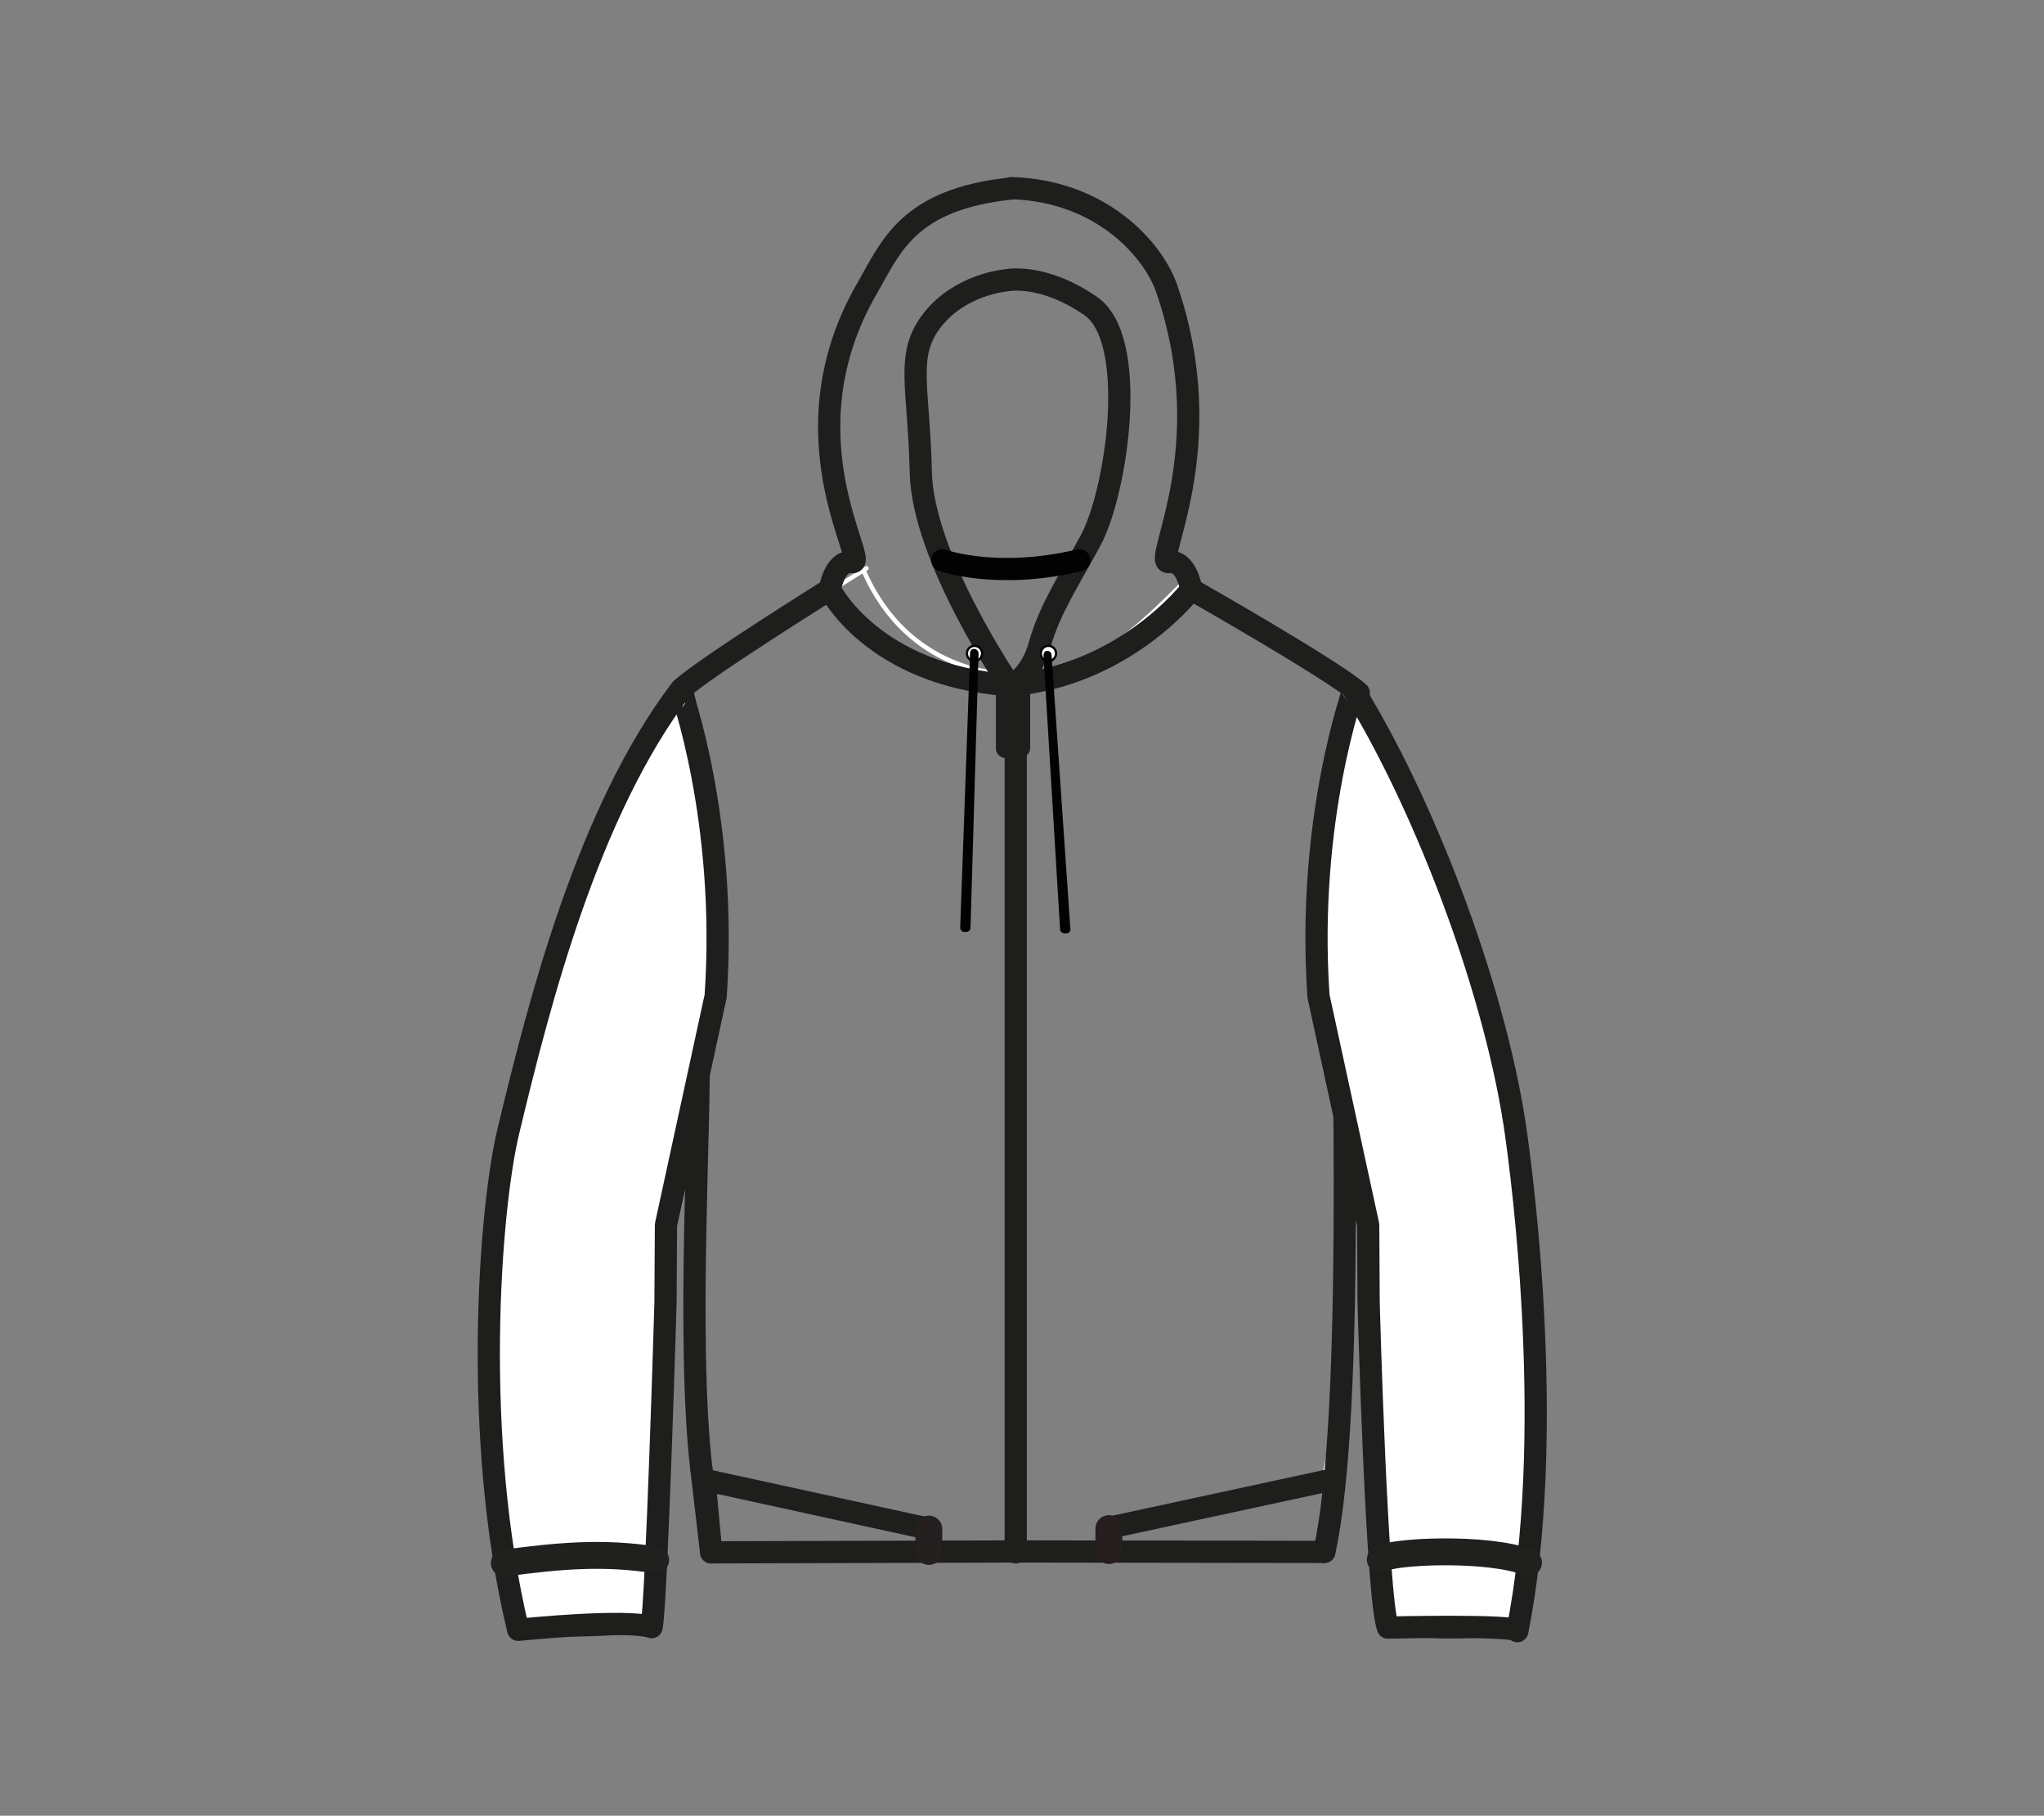 <?xml version="1.0" encoding="utf-8"?>
<!-- Generator: Adobe Illustrator 24.1.2, SVG Export Plug-In . SVG Version: 6.00 Build 0)  -->
<svg version="1.1" id="Layer_1" xmlns="http://www.w3.org/2000/svg" xmlns:xlink="http://www.w3.org/1999/xlink" x="0px" y="0px"
	 viewBox="0 0 456.4 405.4" style="enable-background:new 0 0 456.4 405.4;" xml:space="preserve">
<rect x="0" y="0" width="456.4" height="405.4" fill="#808080" stroke="none"/>
<style type="text/css">
	.st0{fill:none;stroke:#FFFFFF;stroke-linecap:round;stroke-linejoin:round;stroke-miterlimit:10;}
	.st1{fill:none;stroke:#1E1E1C;stroke-width:4.961;stroke-linecap:round;stroke-linejoin:round;}
	.st2{fill:#FFFFFF;stroke:#1E1E1C;stroke-width:4.961;stroke-linecap:round;stroke-linejoin:round;}
	.st3{fill:none;}
	.st4{fill:none;stroke:#1E1E1C;stroke-linecap:round;stroke-linejoin:round;}
	.st5{fill:none;stroke:#1E1E1C;stroke-width:0.75;stroke-linecap:round;stroke-linejoin:round;}
	.st6{fill:#FFFFFF;}
	.st7{fill:none;stroke:#1E1E1C;stroke-width:0.123;stroke-linecap:round;stroke-linejoin:round;stroke-miterlimit:3.864;}
	.st8{fill:none;stroke:#20201E;stroke-width:6;stroke-linecap:round;stroke-linejoin:round;}
	.st9{fill:none;stroke:#261F1F;stroke-width:6;stroke-linecap:round;stroke-linejoin:round;stroke-miterlimit:10;}
	.st10{fill:#1E1E1C;stroke:#1E1E1C;stroke-width:4.252;stroke-linecap:round;stroke-linejoin:round;}
	.st11{fill:none;stroke:#020203;stroke-width:4.961;stroke-linecap:round;stroke-linejoin:round;stroke-miterlimit:10;}
	.st12{fill:#FFFFFF;stroke:#020203;stroke-width:0.5;stroke-linecap:round;stroke-linejoin:round;stroke-miterlimit:10;}
	.st13{fill:#020203;}
	.st14{fill:none;stroke:#1E1E1C;stroke-width:4.961;stroke-linecap:round;stroke-linejoin:round;stroke-miterlimit:10;}
</style>
<g id="Sketch">
	<path class="st0" d="M295.7,329.7c7-31.3,3.7-103.2,4.4-115c0,0-0.2-30.6,3.3-60c-5.2-4.8-38.3-25.5-38.3-25.5
		c-15.6,16.1-24.2,21.4-36.6,21.2c0,0-0.1,0-0.6,0"/>
	<path class="st1" d="M295.7,346.5c7-31.3,3.7-120.1,4.4-131.8c0,0-0.2-30.6,3.3-60c-5.2-4.8-37.4-23.1-37.4-23.1"/>
	<path class="st0" d="M225.7,150.4c-0.6,0-1.3,0-1.3,0s-21.5,0.3-31.6-23.1c6.4-3.9-34.2,21.1-40.6,26.6
		c-23.5,20.4,3.7,81.1,3.7,81.1c0.7,11.4-3.7,65,2.7,94.7"/>
	<path class="st1" d="M185.3,131.6c0,0-27.9,17.4-33.1,22.2c7.5,30.2,3.7,81.1,3.7,81.1c0.7,11.4-2.7,64.1,0.7,93"/>
	<path class="st2" d="M159.8,222.4l-11.1,51.1c0,0-0.1,15.7-0.1,17.2c0,0.7-2,67-3.1,72.6c-5.6-1.9-29.8,0.6-29.8,0.6
		c-10.3-42.9-6.4-93.8-2.2-111.3c7-29.2,17.8-71.3,38.5-98.6C151.9,154,162.5,182.9,159.8,222.4z"/>
	<path class="st2" d="M294.4,222.4l11.1,51.1c0,0,0.1,15.7,0.1,17.2c0,0.6,1.8,66.2,4.3,72.7c0,0,29.2-0.7,28.9,0.8
		c8.5-42.7,1.5-99.2-0.6-113.2c-5-32.3-20.9-72.7-36-97C302.3,154,291.7,182.9,294.4,222.4z"/>
	<line class="st3" x1="309.1" y1="359.1" x2="310" y2="363.3"/>
	<line class="st4" x1="339.6" y1="361.7" x2="339.6" y2="359.7"/>
	<path class="st4" d="M309.1,359.1l0.9,4.2c0,0,7.7,4,28.9,0.8"/>
	<path class="st5" d="M145.4,362.7c0,0-13.9-0.2-29.8,1.3c0,0,7.9,2.3,29.8,0"/>
	<rect x="226.4" y="159.8" class="st6" width="1.1" height="0.2"/>
	<rect x="226.4" y="159.8" class="st7" width="1.1" height="0.2"/>
	<rect x="226.4" y="160.6" class="st6" width="1.1" height="0.2"/>
	<rect x="226.4" y="160.6" class="st7" width="1.1" height="0.2"/>
	<rect x="226.4" y="161.3" class="st6" width="1.1" height="0.2"/>
	<rect x="226.4" y="161.3" class="st7" width="1.1" height="0.2"/>
	<rect x="226.4" y="162.1" class="st6" width="1.1" height="0.2"/>
	<rect x="226.4" y="162.1" class="st7" width="1.1" height="0.2"/>
	<rect x="226.4" y="162.9" class="st6" width="1.1" height="0.2"/>
	<rect x="226.4" y="162.9" class="st7" width="1.1" height="0.2"/>
	<rect x="226.4" y="163.7" class="st6" width="1.1" height="0.2"/>
	<rect x="226.4" y="163.7" class="st7" width="1.1" height="0.2"/>
	<rect x="226.4" y="164.5" class="st6" width="1.1" height="0.2"/>
	<rect x="226.4" y="164.5" class="st7" width="1.1" height="0.2"/>
	<rect x="226.4" y="165.3" class="st6" width="1.1" height="0.2"/>
	<rect x="226.4" y="165.3" class="st7" width="1.1" height="0.2"/>
	<rect x="226.4" y="166.1" class="st6" width="1.1" height="0.2"/>
	<rect x="226.4" y="166.1" class="st7" width="1.1" height="0.2"/>
	<rect x="226.4" y="166.8" class="st6" width="1.1" height="0.2"/>
	<rect x="226.4" y="166.8" class="st7" width="1.1" height="0.2"/>
	<rect x="225.9" y="161" class="st6" width="1.1" height="0.2"/>
	<rect x="225.9" y="161" class="st7" width="1.1" height="0.2"/>
	<rect x="225.9" y="161.8" class="st6" width="1.1" height="0.2"/>
	<rect x="225.9" y="161.8" class="st7" width="1.1" height="0.2"/>
	<rect x="225.9" y="162.6" class="st6" width="1.1" height="0.2"/>
	<rect x="225.9" y="162.6" class="st7" width="1.1" height="0.2"/>
	<rect x="225.9" y="163.4" class="st6" width="1.1" height="0.2"/>
	<rect x="225.9" y="163.4" class="st7" width="1.1" height="0.2"/>
	<rect x="225.9" y="164.2" class="st6" width="1.1" height="0.2"/>
	<rect x="225.9" y="164.2" class="st7" width="1.1" height="0.2"/>
	<rect x="225.9" y="165" class="st6" width="1.1" height="0.2"/>
	<rect x="225.9" y="165" class="st7" width="1.1" height="0.2"/>
	<rect x="225.9" y="165.7" class="st6" width="1.1" height="0.2"/>
	<rect x="225.9" y="165.7" class="st7" width="1.1" height="0.2"/>
	<rect x="225.9" y="166.5" class="st6" width="1.1" height="0.2"/>
	<rect x="225.9" y="166.5" class="st7" width="1.1" height="0.2"/>
	<polyline class="st1" points="156.6,327.9 158.8,346.6 227.7,346.4 	"/>
	<line class="st1" x1="295.7" y1="346.5" x2="227.7" y2="346.4"/>
	<rect x="226.6" y="151" class="st6" width="1.1" height="0.2"/>
	<rect x="226.6" y="151.8" class="st6" width="1.1" height="0.2"/>
	<rect x="226.6" y="152.6" class="st6" width="1.1" height="0.2"/>
	<rect x="226.6" y="153.3" class="st6" width="1.1" height="0.2"/>
	<rect x="226.6" y="154.1" class="st6" width="1.1" height="0.2"/>
	<rect x="226.6" y="154.1" class="st7" width="1.1" height="0.2"/>
	<rect x="226.6" y="154.9" class="st6" width="1.1" height="0.2"/>
	<rect x="226.6" y="154.9" class="st7" width="1.1" height="0.2"/>
	<rect x="226.6" y="155.7" class="st6" width="1.1" height="0.2"/>
	<rect x="226.6" y="155.7" class="st7" width="1.1" height="0.2"/>
	<rect x="226.6" y="156.5" class="st6" width="1.1" height="0.2"/>
	<rect x="226.6" y="156.5" class="st7" width="1.1" height="0.2"/>
	<rect x="226.6" y="157.3" class="st6" width="1.1" height="0.2"/>
	<rect x="226.6" y="157.3" class="st7" width="1.1" height="0.2"/>
	<rect x="226.6" y="158.1" class="st6" width="1.1" height="0.2"/>
	<rect x="226.6" y="158.1" class="st7" width="1.1" height="0.2"/>
	<rect x="226.6" y="158.8" class="st6" width="1.1" height="0.2"/>
	<rect x="226.6" y="158.8" class="st7" width="1.1" height="0.2"/>
	<rect x="226.1" y="153.8" class="st6" width="1.1" height="0.2"/>
	<rect x="226.1" y="153.8" class="st7" width="1.1" height="0.2"/>
	<rect x="226.1" y="154.6" class="st6" width="1.1" height="0.2"/>
	<rect x="226.1" y="154.6" class="st7" width="1.1" height="0.2"/>
	<rect x="226.1" y="155.4" class="st6" width="1.1" height="0.2"/>
	<rect x="226.1" y="155.4" class="st7" width="1.1" height="0.2"/>
	<rect x="226.1" y="156.2" class="st6" width="1.1" height="0.2"/>
	<rect x="226.1" y="156.2" class="st7" width="1.1" height="0.2"/>
	<rect x="226.1" y="156.9" class="st6" width="1.1" height="0.2"/>
	<rect x="226.1" y="156.9" class="st7" width="1.1" height="0.2"/>
	<rect x="226.1" y="157.7" class="st6" width="1.1" height="0.2"/>
	<rect x="226.1" y="157.7" class="st7" width="1.1" height="0.2"/>
	<rect x="226.1" y="158.5" class="st6" width="1.1" height="0.2"/>
	<rect x="226.1" y="158.5" class="st7" width="1.1" height="0.2"/>
	<rect x="226.1" y="159.3" class="st6" width="1.1" height="0.2"/>
	<rect x="226.1" y="159.3" class="st7" width="1.1" height="0.2"/>
	<polyline class="st1" points="158.8,346.6 157.3,330.4 207.2,341.3 	"/>
	<path class="st8" d="M308.2,348.2c1.9-1.9,24.3-2.9,33.1,0.7"/>
	<path class="st8" d="M112.6,349c12.6-1.7,22.3-2.5,33.8-0.7"/>
	<line class="st9" x1="207.4" y1="341.4" x2="207.4" y2="346.4"/>
	<g>
		<polygon class="st10" points="224.5,153.7 227.9,153.7 227.9,167 224.5,167.1 		"/>
	</g>
	<path class="st1" d="M225.5,153c-30.8-2.2-40.2-21.4-40.2-21.4s1-6.6,5-6.1s-15.8-28.1,3.3-61.1c5.3-9.2,9.1-19.9,32.1-22.3"/>
	<path class="st1" d="M225.5,153c25.9-2.2,40.5-21.4,40.5-21.4s-1-6.6-5-6.1s11.9-25.1-0.5-61.1c-3-8.6-14.5-21.8-34.7-22.4"/>
	<path class="st1" d="M225.5,153c0,0-19.5-28.4-19.9-47.6c-0.4-19.2-3.6-26.2,2.7-34.1s16.3-8.7,16.3-8.7s8-1.8,18.9,5.7
		c10.9,7.4,5.9,41.5,0,52.4c-4.8,8.9-9.1,15.3-11.3,23.1C230,151.7,225.5,153,225.5,153z"/>
	<path class="st11" d="M210.4,125.1c0,0,12.1,4.4,30.6,0"/>
	<circle class="st12" cx="217.6" cy="145.9" r="1.7"/>
	<path class="st13" d="M216.6,145.8l-2.2,61.3c0,0.5,0.4,1,0.9,1l0.4,0c0.5,0,1-0.4,1-0.9l1.8-61.3c0-0.5-0.4-1-0.9-1l0,0
		C217.1,144.8,216.6,145.2,216.6,145.8z"/>
	<circle class="st12" cx="234.1" cy="145.9" r="1.7"/>
	<path class="st13" d="M233,146.3l3.7,61.2c0,0.5,0.5,0.9,1,0.9l0.4,0c0.6,0,1-0.5,0.9-1l-4.2-61.2c0-0.5-0.5-0.9-1-0.9l0,0
		C233.4,145.3,233,145.7,233,146.3z"/>
	<line class="st1" x1="297.7" y1="330.3" x2="247.7" y2="341.1"/>
	<line class="st9" x1="247.6" y1="341.3" x2="247.6" y2="346.2"/>
	<line class="st14" x1="226.8" y1="346.6" x2="226.8" y2="167.1"/>
</g>
<g id="text">
</g>
<g id="info">
</g>
<g id="info_1_">
</g>
</svg>

